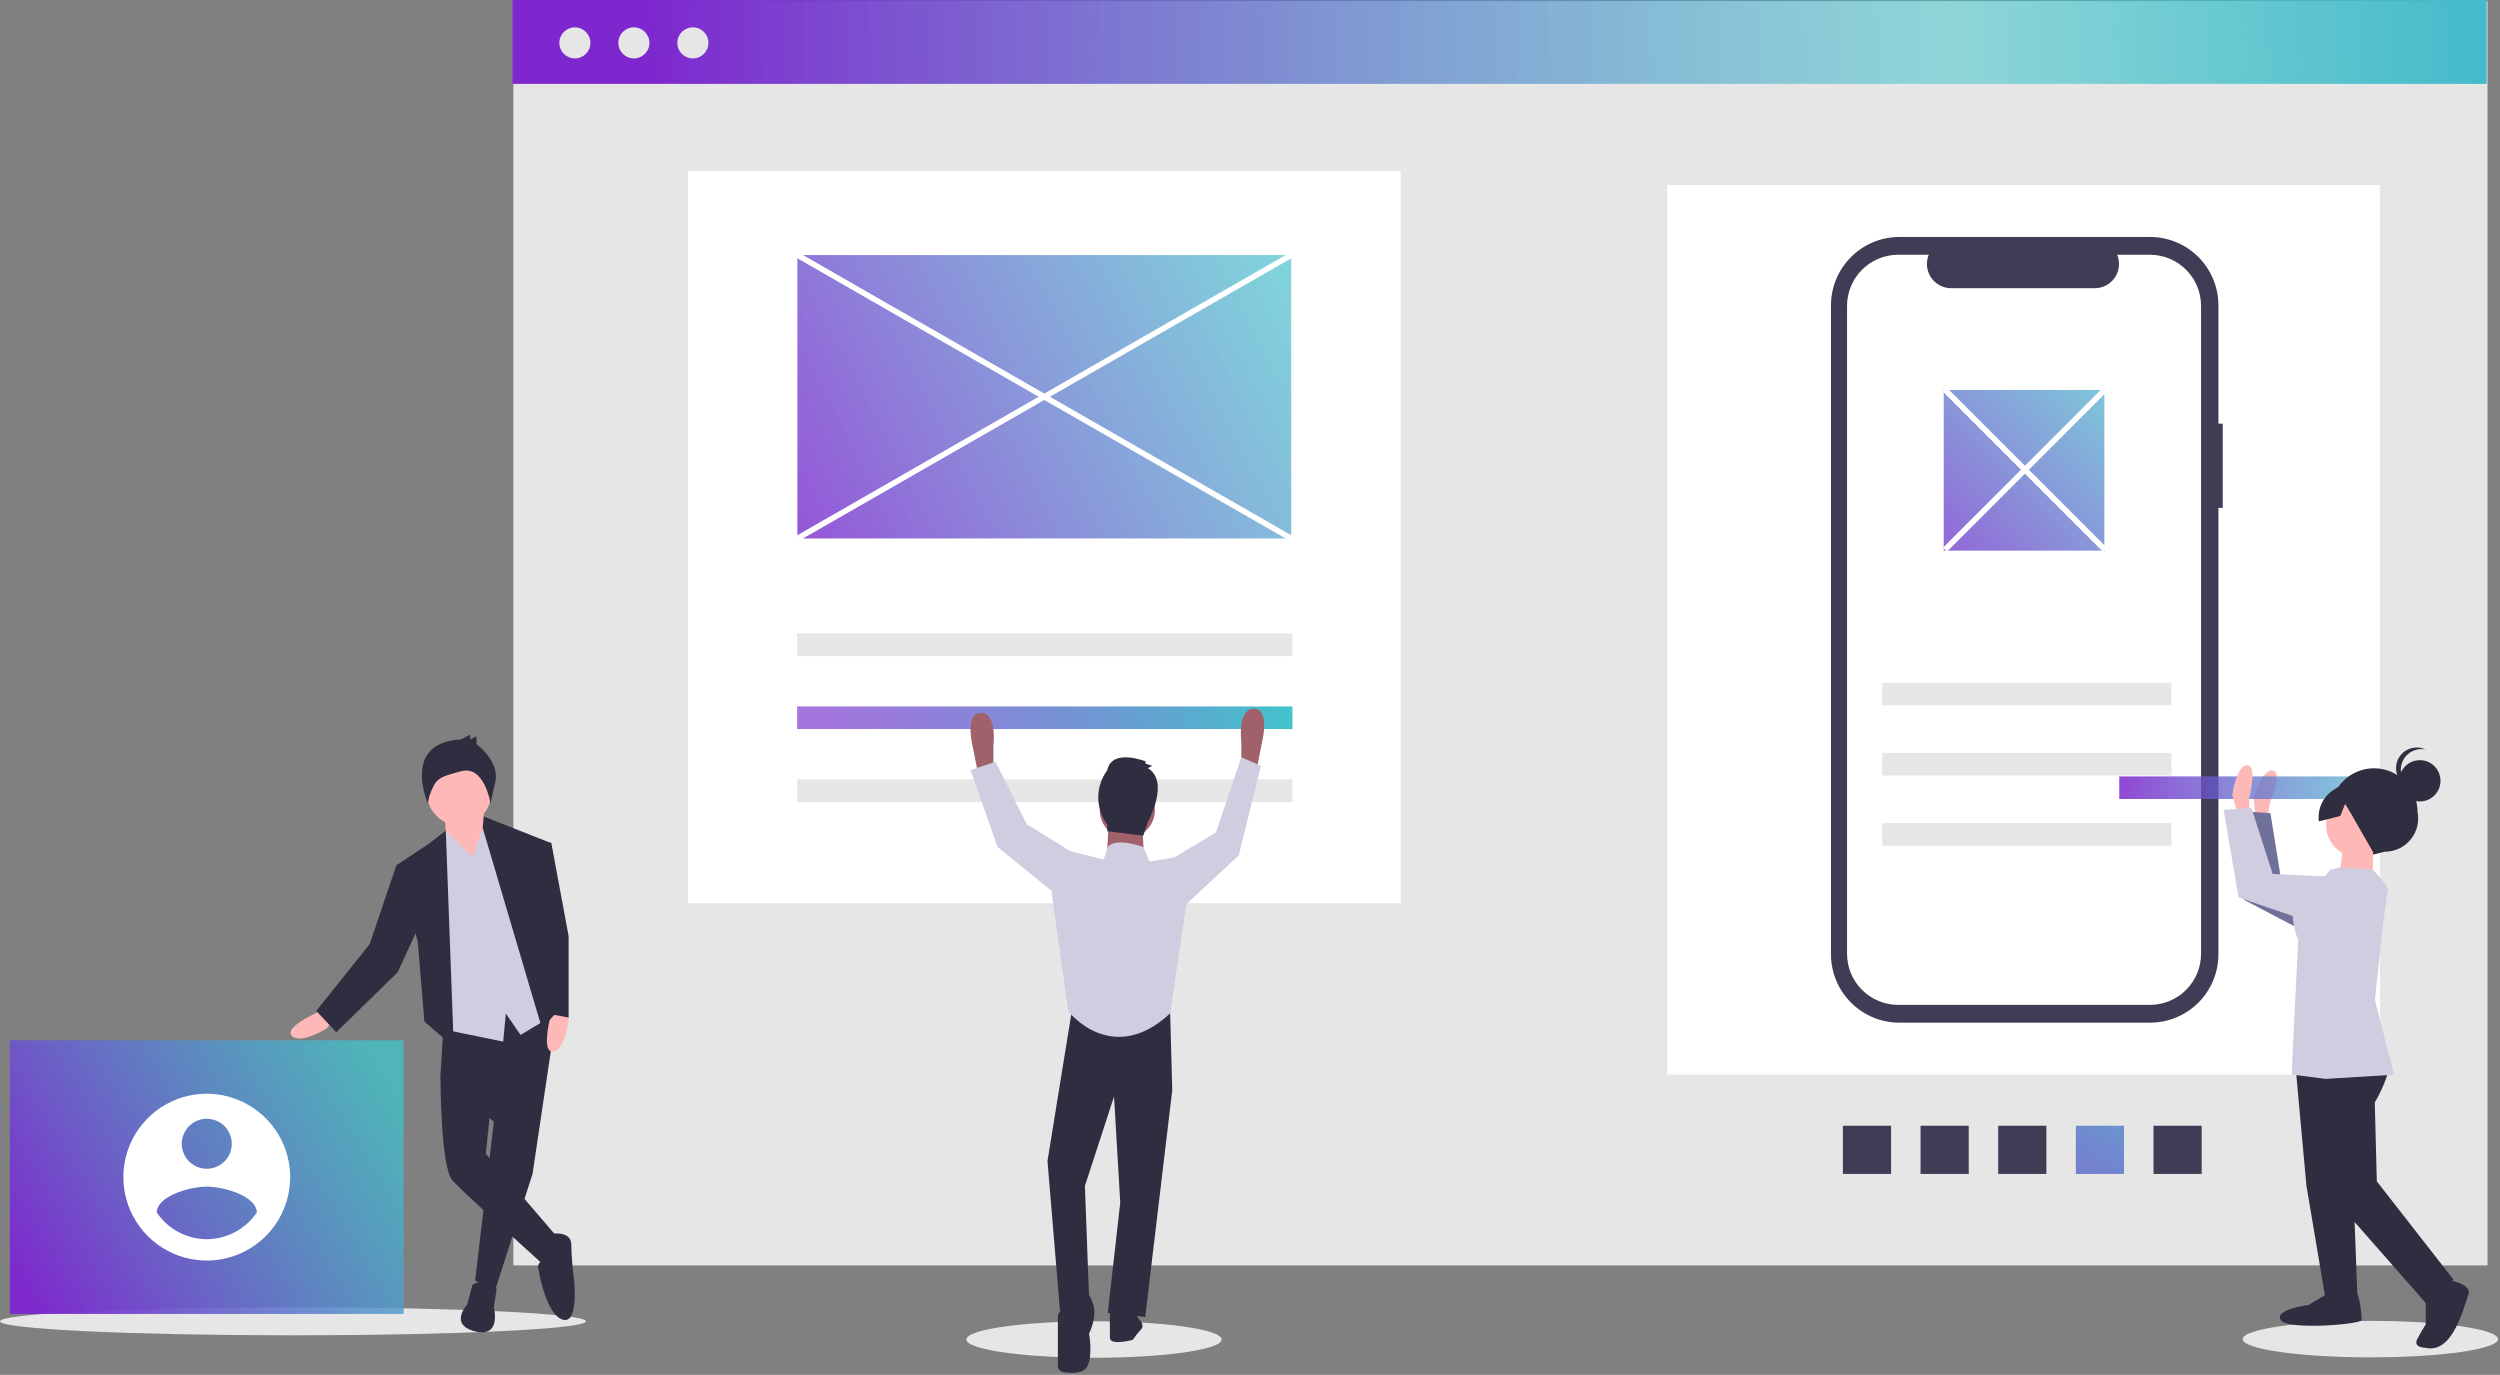 <svg width="891" height="490" viewBox="0 0 891 490" fill="none" xmlns="http://www.w3.org/2000/svg">
<rect x="0" y="0" width="891" height="490" fill="#808080" stroke="none"/>
<g clip-path="url(#clip0)">
<path d="M886.548 0.399H182.972V451H886.548V0.399Z" fill="#E6E6E6"/>
<path d="M499.187 60.907H245.187V321.907H499.187V60.907Z" fill="white"/>
<path d="M848.187 65.969H594.187V382.969H848.187V65.969Z" fill="white"/>
<path d="M844.802 483.762C869.931 483.762 890.302 480.851 890.302 477.262C890.302 473.672 869.931 470.762 844.802 470.762C819.673 470.762 799.302 473.672 799.302 477.262C799.302 480.851 819.673 483.762 844.802 483.762Z" fill="#E6E6E6"/>
<path d="M389.9 483.907C415.029 483.907 435.4 480.997 435.4 477.407C435.4 473.817 415.029 470.907 389.9 470.907C364.771 470.907 344.4 473.817 344.4 477.407C344.4 480.997 364.771 483.907 389.9 483.907Z" fill="#E6E6E6"/>
<path d="M104.425 475.907C162.097 475.907 208.85 473.669 208.85 470.907C208.85 468.146 162.097 465.907 104.425 465.907C46.753 465.907 0 468.146 0 470.907C0 473.669 46.753 475.907 104.425 475.907Z" fill="#E6E6E6"/>
<path d="M886.248 0H182.672V29.89H886.248V0Z" fill="url(#paint0_linear)"/>
<path d="M204.884 20.822C207.944 20.822 210.424 18.341 210.424 15.282C210.424 12.222 207.944 9.742 204.884 9.742C201.825 9.742 199.344 12.222 199.344 15.282C199.344 18.341 201.825 20.822 204.884 20.822Z" fill="#E6E6E6"/>
<path d="M225.913 20.822C228.972 20.822 231.453 18.341 231.453 15.282C231.453 12.222 228.972 9.742 225.913 9.742C222.853 9.742 220.373 12.222 220.373 15.282C220.373 18.341 222.853 20.822 225.913 20.822Z" fill="#E6E6E6"/>
<path d="M246.941 20.822C250.001 20.822 252.481 18.341 252.481 15.282C252.481 12.222 250.001 9.742 246.941 9.742C243.881 9.742 241.401 12.222 241.401 15.282C241.401 18.341 243.881 20.822 246.941 20.822Z" fill="#E6E6E6"/>
<path d="M792.187 150.999H790.648V108.848C790.648 105.644 790.017 102.472 788.791 99.512C787.565 96.552 785.768 93.863 783.503 91.598C781.238 89.332 778.548 87.535 775.589 86.309C772.629 85.084 769.456 84.453 766.253 84.453H676.951C673.747 84.453 670.575 85.084 667.615 86.309C664.655 87.535 661.966 89.332 659.701 91.598C657.435 93.863 655.638 96.552 654.412 99.512C653.186 102.472 652.555 105.644 652.555 108.848V340.089C652.555 343.293 653.186 346.465 654.412 349.425C655.638 352.385 657.435 355.074 659.701 357.34C661.966 359.605 664.655 361.402 667.615 362.628C670.575 363.854 673.747 364.485 676.951 364.485H766.253C769.456 364.485 772.629 363.854 775.589 362.628C778.548 361.402 781.238 359.605 783.503 357.34C785.768 355.074 787.565 352.385 788.791 349.425C790.017 346.465 790.648 343.293 790.648 340.089V181.002H792.187V150.999Z" fill="#3F3D56"/>
<path d="M766.237 90.799H754.58C755.116 92.114 755.321 93.54 755.176 94.951C755.031 96.364 754.541 97.718 753.75 98.896C752.958 100.074 751.889 101.04 750.636 101.707C749.383 102.375 747.986 102.724 746.566 102.724H695.407C693.987 102.724 692.59 102.375 691.337 101.707C690.084 101.04 689.015 100.074 688.223 98.896C687.432 97.718 686.942 96.364 686.797 94.951C686.652 93.54 686.857 92.114 687.393 90.799H676.505C674.113 90.799 671.744 91.271 669.534 92.186C667.323 93.102 665.315 94.444 663.623 96.135C661.931 97.827 660.589 99.835 659.674 102.046C658.758 104.256 658.287 106.625 658.287 109.018V339.92C658.287 342.312 658.758 344.681 659.674 346.892C660.589 349.102 661.931 351.11 663.623 352.802C665.315 354.494 667.323 355.836 669.534 356.751C671.744 357.667 674.113 358.138 676.505 358.138H766.237C768.63 358.138 770.999 357.667 773.209 356.751C775.419 355.836 777.428 354.494 779.119 352.802C780.811 351.11 782.153 349.102 783.069 346.892C783.984 344.681 784.456 342.312 784.456 339.92V109.018C784.455 104.186 782.536 99.552 779.119 96.135C775.703 92.719 771.069 90.799 766.237 90.799V90.799Z" fill="white"/>
<path d="M460.635 225.776H284.09V233.828H460.635V225.776Z" fill="#E6E6E6"/>
<path d="M460.635 251.776H284.09V259.828H460.635V251.776Z" fill="url(#paint1_linear)"/>
<path d="M460.635 277.776H284.09V285.828H460.635V277.776Z" fill="#E6E6E6"/>
<path d="M773.903 243.346H670.839V251.398H773.903V243.346Z" fill="#E6E6E6"/>
<path d="M773.903 268.346H670.839V276.398H773.903V268.346Z" fill="#E6E6E6"/>
<path d="M773.903 293.346H670.839V301.398H773.903V293.346Z" fill="#E6E6E6"/>
<path d="M784.679 418.391V401.213H767.502V418.391H784.679Z" fill="#3F3D56"/>
<path d="M757.004 418.391V401.213H739.827V418.391H757.004Z" fill="url(#paint2_linear)"/>
<path d="M729.33 418.391V401.213H712.153V418.391H729.33Z" fill="#3F3D56"/>
<path d="M701.655 418.391V401.213H684.478V418.391H701.655Z" fill="#3F3D56"/>
<path d="M673.981 418.391V401.213H656.803V418.391H673.981Z" fill="#3F3D56"/>
<path d="M750 138.99H692.742V196.248H750V138.99Z" fill="url(#paint3_linear)"/>
<path d="M349.605 275.593L348.864 277.075L346.641 265.958C346.641 265.958 343.676 254.1 349.605 254.1C355.534 254.1 354.052 265.958 354.052 265.958V274.111L349.605 275.593Z" fill="#A0616A"/>
<path d="M446.846 274.075L447.588 275.557L449.811 264.44C449.811 264.44 452.776 252.582 446.846 252.582C440.917 252.582 442.4 264.44 442.4 264.44V272.593L446.846 274.075Z" fill="#A0616A"/>
<path d="M382.215 358.94L373.322 413.784L377.768 467.145L388.144 462.699L386.662 422.677L397.038 390.808L399.261 428.606L394.815 467.886L408.155 469.369L417.79 388.585L417.049 361.163L382.215 358.94Z" fill="#2F2E41"/>
<path d="M382.215 460.475L377.027 468.628V486.844C377.027 487.369 377.214 487.876 377.554 488.276C377.894 488.675 378.366 488.941 378.884 489.024C381.426 489.442 385.854 489.738 387.403 487.156C389.627 483.45 388.144 475.298 388.144 475.298C388.144 475.298 391.109 469.369 389.627 464.922C388.144 460.475 386.662 459.734 386.662 459.734L382.215 460.475Z" fill="#2F2E41"/>
<path d="M404.449 467.887L405.932 470.11C405.932 470.11 408.155 472.333 406.673 473.816C405.585 474.968 404.593 476.207 403.708 477.521C403.708 477.521 395.556 479.745 395.556 476.78V467.145L404.449 467.887Z" fill="#2F2E41"/>
<path d="M401.778 298.619C407.204 298.619 411.603 294.221 411.603 288.795C411.603 283.369 407.204 278.971 401.778 278.971C396.352 278.971 391.954 283.369 391.954 288.795C391.954 294.221 396.352 298.619 401.778 298.619Z" fill="#A0616A"/>
<path d="M395.185 291.867L394.444 305.949L407.784 306.69L407.043 292.608L395.185 291.867Z" fill="#A0616A"/>
<path d="M409.637 307.06L407.533 301.921C407.533 301.921 397.779 298.167 394.815 301.872L393.332 306.319L381.474 303.355L374.804 318.177L380.733 360.422C380.733 360.422 396.297 380.433 417.049 361.163L422.978 321.142L418.531 305.578L409.637 307.06Z" fill="#D0CDE1"/>
<path d="M417.049 308.543L418.531 305.578L433.354 296.684L442.4 269.907L449.4 272.907L441.506 304.837L420.013 324.847L417.049 308.543Z" fill="#D0CDE1"/>
<path d="M382.956 304.837L381.474 303.355L365.91 293.72L354.793 271.486L345.9 274.45L355.534 301.872L379.251 321.142L382.956 304.837Z" fill="#D0CDE1"/>
<path d="M409.07 273.75L410.676 272.947L408.267 272.144V271.341C408.267 271.341 396.22 266.522 394.613 274.553C392.54 277.339 391.421 280.719 391.421 284.191C391.421 287.664 392.54 291.043 394.613 293.829V296.238L407.464 297.845L409.07 293.026C409.07 293.026 417.101 278.569 409.07 273.75Z" fill="#2F2E41"/>
<path d="M115.09 359.81L112.234 361.237C112.234 361.237 100.813 366.472 104.144 369.328C107.475 372.183 116.517 366.472 116.517 366.472L118.421 364.093L115.09 359.81Z" fill="#FFB8B8"/>
<path d="M198.633 359.099L189.807 418.346L176.481 459.749L169.343 456.418L176.005 399.786L156.969 383.605L158.397 359.81L198.633 359.099Z" fill="#2F2E41"/>
<path d="M168.391 457.846C168.391 457.846 176.481 453.563 176.957 459.749L176.005 465.936C176.005 465.936 178.861 476.882 169.343 474.502C159.825 472.123 166.487 464.984 166.487 464.984L168.391 457.846Z" fill="#2F2E41"/>
<path d="M163.156 378.37L156.969 383.605C156.969 383.605 156.969 415.966 161.252 420.725C165.535 425.484 192.662 449.755 193.614 450.707C194.566 451.659 198.849 441.189 198.849 441.189L173.15 411.207L175.054 392.647L163.156 378.37Z" fill="#2F2E41"/>
<path d="M195.993 439.761C195.993 439.761 203.608 438.334 203.608 443.569C203.703 447.707 204.02 451.838 204.56 455.942C204.56 455.942 206.463 472.599 200.276 470.219C194.09 467.84 191.71 451.183 191.71 451.183C192.286 449.799 193.285 448.632 194.566 447.852C196.469 446.9 195.993 439.761 195.993 439.761Z" fill="#2F2E41"/>
<path d="M172.198 288.424L173.626 306.033L169.819 312.695L159.349 302.701L158.397 289.376L172.198 288.424Z" fill="#FFB8B8"/>
<path d="M163.632 294.135C169.94 294.135 175.054 289.021 175.054 282.713C175.054 276.405 169.94 271.292 163.632 271.292C157.324 271.292 152.21 276.405 152.21 282.713C152.21 289.021 157.324 294.135 163.632 294.135Z" fill="#FFB8B8"/>
<path d="M168.391 305.557L173.15 291.756L181.716 301.274L197.421 361.713L185.523 368.852L180.289 361.237L179.337 371.231L156.017 366.472L154.114 302.701L158.87 296.002L168.391 305.557Z" fill="#D0CDE1"/>
<path d="M161.728 373.135L158.873 296.039L152.686 300.798L141.264 308.412L148.879 335.539L151.258 364.093L161.728 373.135Z" fill="#2F2E41"/>
<path d="M144.596 308.888L141.264 308.412L131.746 336.49L112.71 360.286L119.849 367.9L141.74 346.484L149.831 328.876L144.596 308.888Z" fill="#2F2E41"/>
<path d="M196.568 360.245L195.919 363.371C195.919 363.371 192.948 375.579 197.254 374.734C201.559 373.89 202.682 363.254 202.682 363.254L201.994 360.286L196.568 360.245Z" fill="#FFB8B8"/>
<path d="M172.406 290.983L195.993 300.322L193.138 328.876L198.849 360.286L193.138 366.472L172.022 295.028L172.406 290.983Z" fill="#2F2E41"/>
<path d="M164.23 263.531L167.582 261.854V263.531L169.818 262.413V265.207C169.818 265.207 178.199 271.353 176.523 278.617C174.846 285.881 174.846 286.44 174.846 286.44C174.846 286.44 172.727 272.626 164.346 274.861C155.964 277.096 155.29 277.5 153.054 283.646L152.448 286.283C152.448 286.283 142.997 264.648 164.23 263.531Z" fill="#2F2E41"/>
<path d="M192.662 300.322H196.469L202.656 333.635V362.665L195.042 361.237L188.855 317.454L192.662 300.322Z" fill="#2F2E41"/>
<path d="M143.856 370.772H3.535V468.283H143.856V370.772Z" fill="url(#paint4_linear)"/>
<path d="M73.695 389.798C67.816 389.798 62.068 391.542 57.179 394.808C52.29 398.075 48.48 402.718 46.23 408.15C43.979 413.583 43.391 419.56 44.538 425.327C45.685 431.094 48.516 436.391 52.674 440.549C56.832 444.706 62.129 447.538 67.896 448.685C73.662 449.832 79.64 449.243 85.072 446.993C90.505 444.743 95.148 440.933 98.414 436.044C101.681 431.155 103.425 425.407 103.425 419.527C103.401 411.65 100.262 404.101 94.692 398.531C89.121 392.961 81.573 389.821 73.695 389.798V389.798ZM73.695 398.717C75.46 398.717 77.184 399.24 78.65 400.22C80.117 401.2 81.26 402.593 81.935 404.223C82.61 405.852 82.787 407.645 82.443 409.376C82.099 411.106 81.249 412.695 80.002 413.942C78.755 415.189 77.165 416.039 75.436 416.383C73.705 416.727 71.912 416.55 70.282 415.875C68.653 415.2 67.26 414.057 66.28 412.591C65.3 411.124 64.777 409.4 64.777 407.636C64.785 405.273 65.727 403.009 67.398 401.338C69.069 399.667 71.332 398.725 73.695 398.717V398.717ZM73.695 441.652C70.172 441.636 66.706 440.761 63.598 439.102C60.489 437.443 57.833 435.051 55.858 432.133C56.001 426.188 67.75 422.915 73.695 422.915C79.641 422.915 91.39 426.188 91.533 432.133C89.556 435.049 86.899 437.44 83.791 439.098C80.683 440.757 77.218 441.633 73.695 441.652V441.652Z" fill="white"/>
<path d="M460.187 90.907H284.187V191.907H460.187V90.907Z" fill="url(#paint5_linear)"/>
<path d="M808.202 291.234L809.018 285.974C809.018 285.974 813.771 275.169 810.014 274.586C806.257 274.004 803.123 284.29 803.123 284.29L804.498 295.276L808.202 291.234Z" fill="#FFB8B8"/>
<path d="M846.67 321.051L813.089 314.306L809.187 289.847L799.302 289.084L799.785 320.707L828.962 336.004L846.67 321.051Z" fill="#575A89"/>
<path opacity="0.2" d="M846.67 321.051L813.089 314.306L809.187 289.847L799.302 289.084L799.785 320.707L828.962 336.004L846.67 321.051Z" fill="#D0CDE1"/>
<path d="M755.313 284.764H858.377V276.712H755.313V284.764Z" fill="url(#paint6_linear)"/>
<path d="M801.641 289.43L801.648 284.108C801.648 284.108 804.704 272.706 800.902 272.701C797.1 272.696 795.566 283.34 795.566 283.34L798.594 293.989L801.641 289.43Z" fill="#FFB8B8"/>
<path d="M845.353 304.675L849.961 303.552C851.719 303.554 853.455 303.165 855.045 302.414C856.635 301.662 858.037 300.567 859.151 299.207C860.266 297.847 861.063 296.256 861.487 294.55C861.911 292.843 861.95 291.064 861.602 289.341V289.341C861.605 287.305 861.206 285.288 860.43 283.406C859.653 281.524 858.513 279.814 857.075 278.372C855.637 276.931 853.929 275.786 852.049 275.005C850.169 274.223 848.154 273.82 846.118 273.817V273.817C844.082 273.815 842.065 274.213 840.183 274.99C838.301 275.767 836.59 276.907 835.149 278.344C833.707 279.782 832.563 281.49 831.782 283.37C831 285.25 830.596 287.266 830.594 289.302V289.302C829.998 291.376 829.957 293.57 830.475 295.664C830.994 297.759 832.053 299.681 833.548 301.237C835.042 302.794 836.919 303.931 838.991 304.534C841.063 305.137 843.257 305.186 845.353 304.675Z" fill="#2F2E41"/>
<path d="M818.254 381.458L822.005 422.524L828.797 462.833L840.203 462.847L838.732 423.305L832.709 375.393L818.254 381.458Z" fill="#2F2E41"/>
<path d="M830.321 460.554L822.711 465.106C822.711 465.106 810.543 466.612 812.82 470.417C815.096 474.222 841.713 471.974 841.714 470.453C841.716 468.932 840.966 460.567 839.446 460.565L830.321 460.554Z" fill="#2F2E41"/>
<path d="M851.922 377.91C851.922 377.91 851.708 383.781 846.374 392.899L847.099 421.035L874.429 456.047L864.534 464.399L831.124 426.337L822.817 380.703L833.476 370.071L851.922 377.91Z" fill="#2F2E41"/>
<path d="M872.148 456.044C872.148 456.044 881.271 457.576 879.745 461.376C878.22 465.176 874.396 482.66 864.514 480.367C864.514 480.367 859.951 480.361 861.476 477.321C862.392 475.493 863.41 473.717 864.524 472.003L864.537 462.117L872.148 456.044Z" fill="#2F2E41"/>
<path d="M840.415 305.447C846.714 305.447 851.821 300.341 851.821 294.041C851.821 287.742 846.714 282.636 840.415 282.636C834.116 282.636 829.009 287.742 829.009 294.041C829.009 300.341 834.116 305.447 840.415 305.447Z" fill="#FFB8B8"/>
<path d="M845.728 301.652L845.712 314.578L833.546 314.563L835.083 301.639L845.728 301.652Z" fill="#FFB8B8"/>
<path d="M830.51 309.997L834.197 309.091L845.718 310.016C845.718 310.016 851.793 316.107 851.031 317.627C850.269 319.147 846.42 356.401 846.42 356.401L853.23 383.023L828.896 384.513L816.732 382.977L819.073 335.076C819.073 335.076 813.766 322.142 820.615 318.349C824.483 316.32 827.86 313.469 830.51 309.997V309.997Z" fill="#D0CDE1"/>
<path d="M844.193 313.056L809.978 311.492L802.404 287.911L792.518 288.658L797.801 319.841L828.964 330.526L844.193 313.056Z" fill="#D0CDE1"/>
<path d="M862.432 285.638C866.497 285.638 869.791 282.344 869.791 278.279C869.791 274.215 866.497 270.921 862.432 270.921C858.368 270.921 855.074 274.215 855.074 278.279C855.074 282.344 858.368 285.638 862.432 285.638Z" fill="#2F2E41"/>
<path d="M855.643 274.323C855.643 273.235 855.886 272.16 856.352 271.177C856.819 270.193 857.498 269.325 858.34 268.636C859.183 267.947 860.168 267.453 861.224 267.191C862.281 266.928 863.382 266.904 864.45 267.119C863.508 266.674 862.483 266.434 861.442 266.415C860.4 266.396 859.367 266.598 858.41 267.008C857.453 267.418 856.593 268.027 855.889 268.794C855.185 269.561 854.651 270.469 854.324 271.458C853.997 272.447 853.883 273.493 853.991 274.529C854.099 275.565 854.425 276.566 854.949 277.466C855.472 278.367 856.181 279.145 857.028 279.751C857.875 280.357 858.841 280.776 859.862 280.981C858.599 280.386 857.532 279.444 856.785 278.265C856.038 277.086 855.641 275.719 855.643 274.323V274.323Z" fill="#2F2E41"/>
<path d="M849.33 278.497L839.409 276.67L831.779 281.452C829.903 282.628 828.404 284.317 827.459 286.318C826.514 288.32 826.163 290.551 826.448 292.747L834.089 290.81L835.8 286.519L837.838 289.86L846.105 304.314L854.475 299.762L859.808 291.404L849.33 278.497Z" fill="#2F2E41"/>
<path d="M284.685 90.04L283.689 91.774L459.689 192.774L460.685 191.04L284.685 90.04Z" fill="white"/>
<path d="M459.693 90.047L283.686 191.033L284.681 192.768L460.688 91.781L459.693 90.047Z" fill="white"/>
<path d="M693.894 138.2L692.48 139.614L749.48 196.614L750.894 195.2L693.894 138.2Z" fill="white"/>
<path d="M749.48 138.2L692.48 195.2L693.894 196.614L750.894 139.614L749.48 138.2Z" fill="white"/>
</g>
<defs>
<linearGradient id="paint0_linear" x1="886" y1="5" x2="232" y2="22" gradientUnits="userSpaceOnUse">
<stop stop-color="#44BACA"/>
<stop offset="0.292" stop-color="#3FC6CA" stop-opacity="0.52"/>
<stop offset="1" stop-color="#7E27CE"/>
</linearGradient>
<linearGradient id="paint1_linear" x1="469" y1="252" x2="277" y2="256" gradientUnits="userSpaceOnUse">
<stop offset="0.028" stop-color="#3FC6CA"/>
<stop offset="1" stop-color="#7E27CE" stop-opacity="0.65"/>
</linearGradient>
<linearGradient id="paint2_linear" x1="783" y1="354.5" x2="712.5" y2="469" gradientUnits="userSpaceOnUse">
<stop stop-color="#3FC6CA" stop-opacity="0.9"/>
<stop offset="1" stop-color="#7E27CE" stop-opacity="0.81"/>
</linearGradient>
<linearGradient id="paint3_linear" x1="762.5" y1="127" x2="682" y2="206.5" gradientUnits="userSpaceOnUse">
<stop stop-color="#3FC6CA" stop-opacity="0.69"/>
<stop offset="1" stop-color="#7E27CE" stop-opacity="0.8"/>
</linearGradient>
<linearGradient id="paint4_linear" x1="136" y1="379" x2="4" y2="459" gradientUnits="userSpaceOnUse">
<stop stop-color="#3FC6CA" stop-opacity="0.76"/>
<stop offset="0.234" stop-color="#4EA0CB" stop-opacity="0.82"/>
<stop offset="0.977" stop-color="#7E27CE" stop-opacity="0.98"/>
</linearGradient>
<linearGradient id="paint5_linear" x1="466" y1="86" x2="273" y2="186" gradientUnits="userSpaceOnUse">
<stop stop-color="#3FC6CA" stop-opacity="0.66"/>
<stop offset="1" stop-color="#7E27CE" stop-opacity="0.81"/>
</linearGradient>
<linearGradient id="paint6_linear" x1="858" y1="277" x2="755" y2="277" gradientUnits="userSpaceOnUse">
<stop stop-color="#3FC6CA" stop-opacity="0.64"/>
<stop offset="1" stop-color="#7E27CE" stop-opacity="0.85"/>
</linearGradient>
<clipPath id="clip0">
<rect width="890.302" height="489.3" fill="white"/>
</clipPath>
</defs>
</svg>
